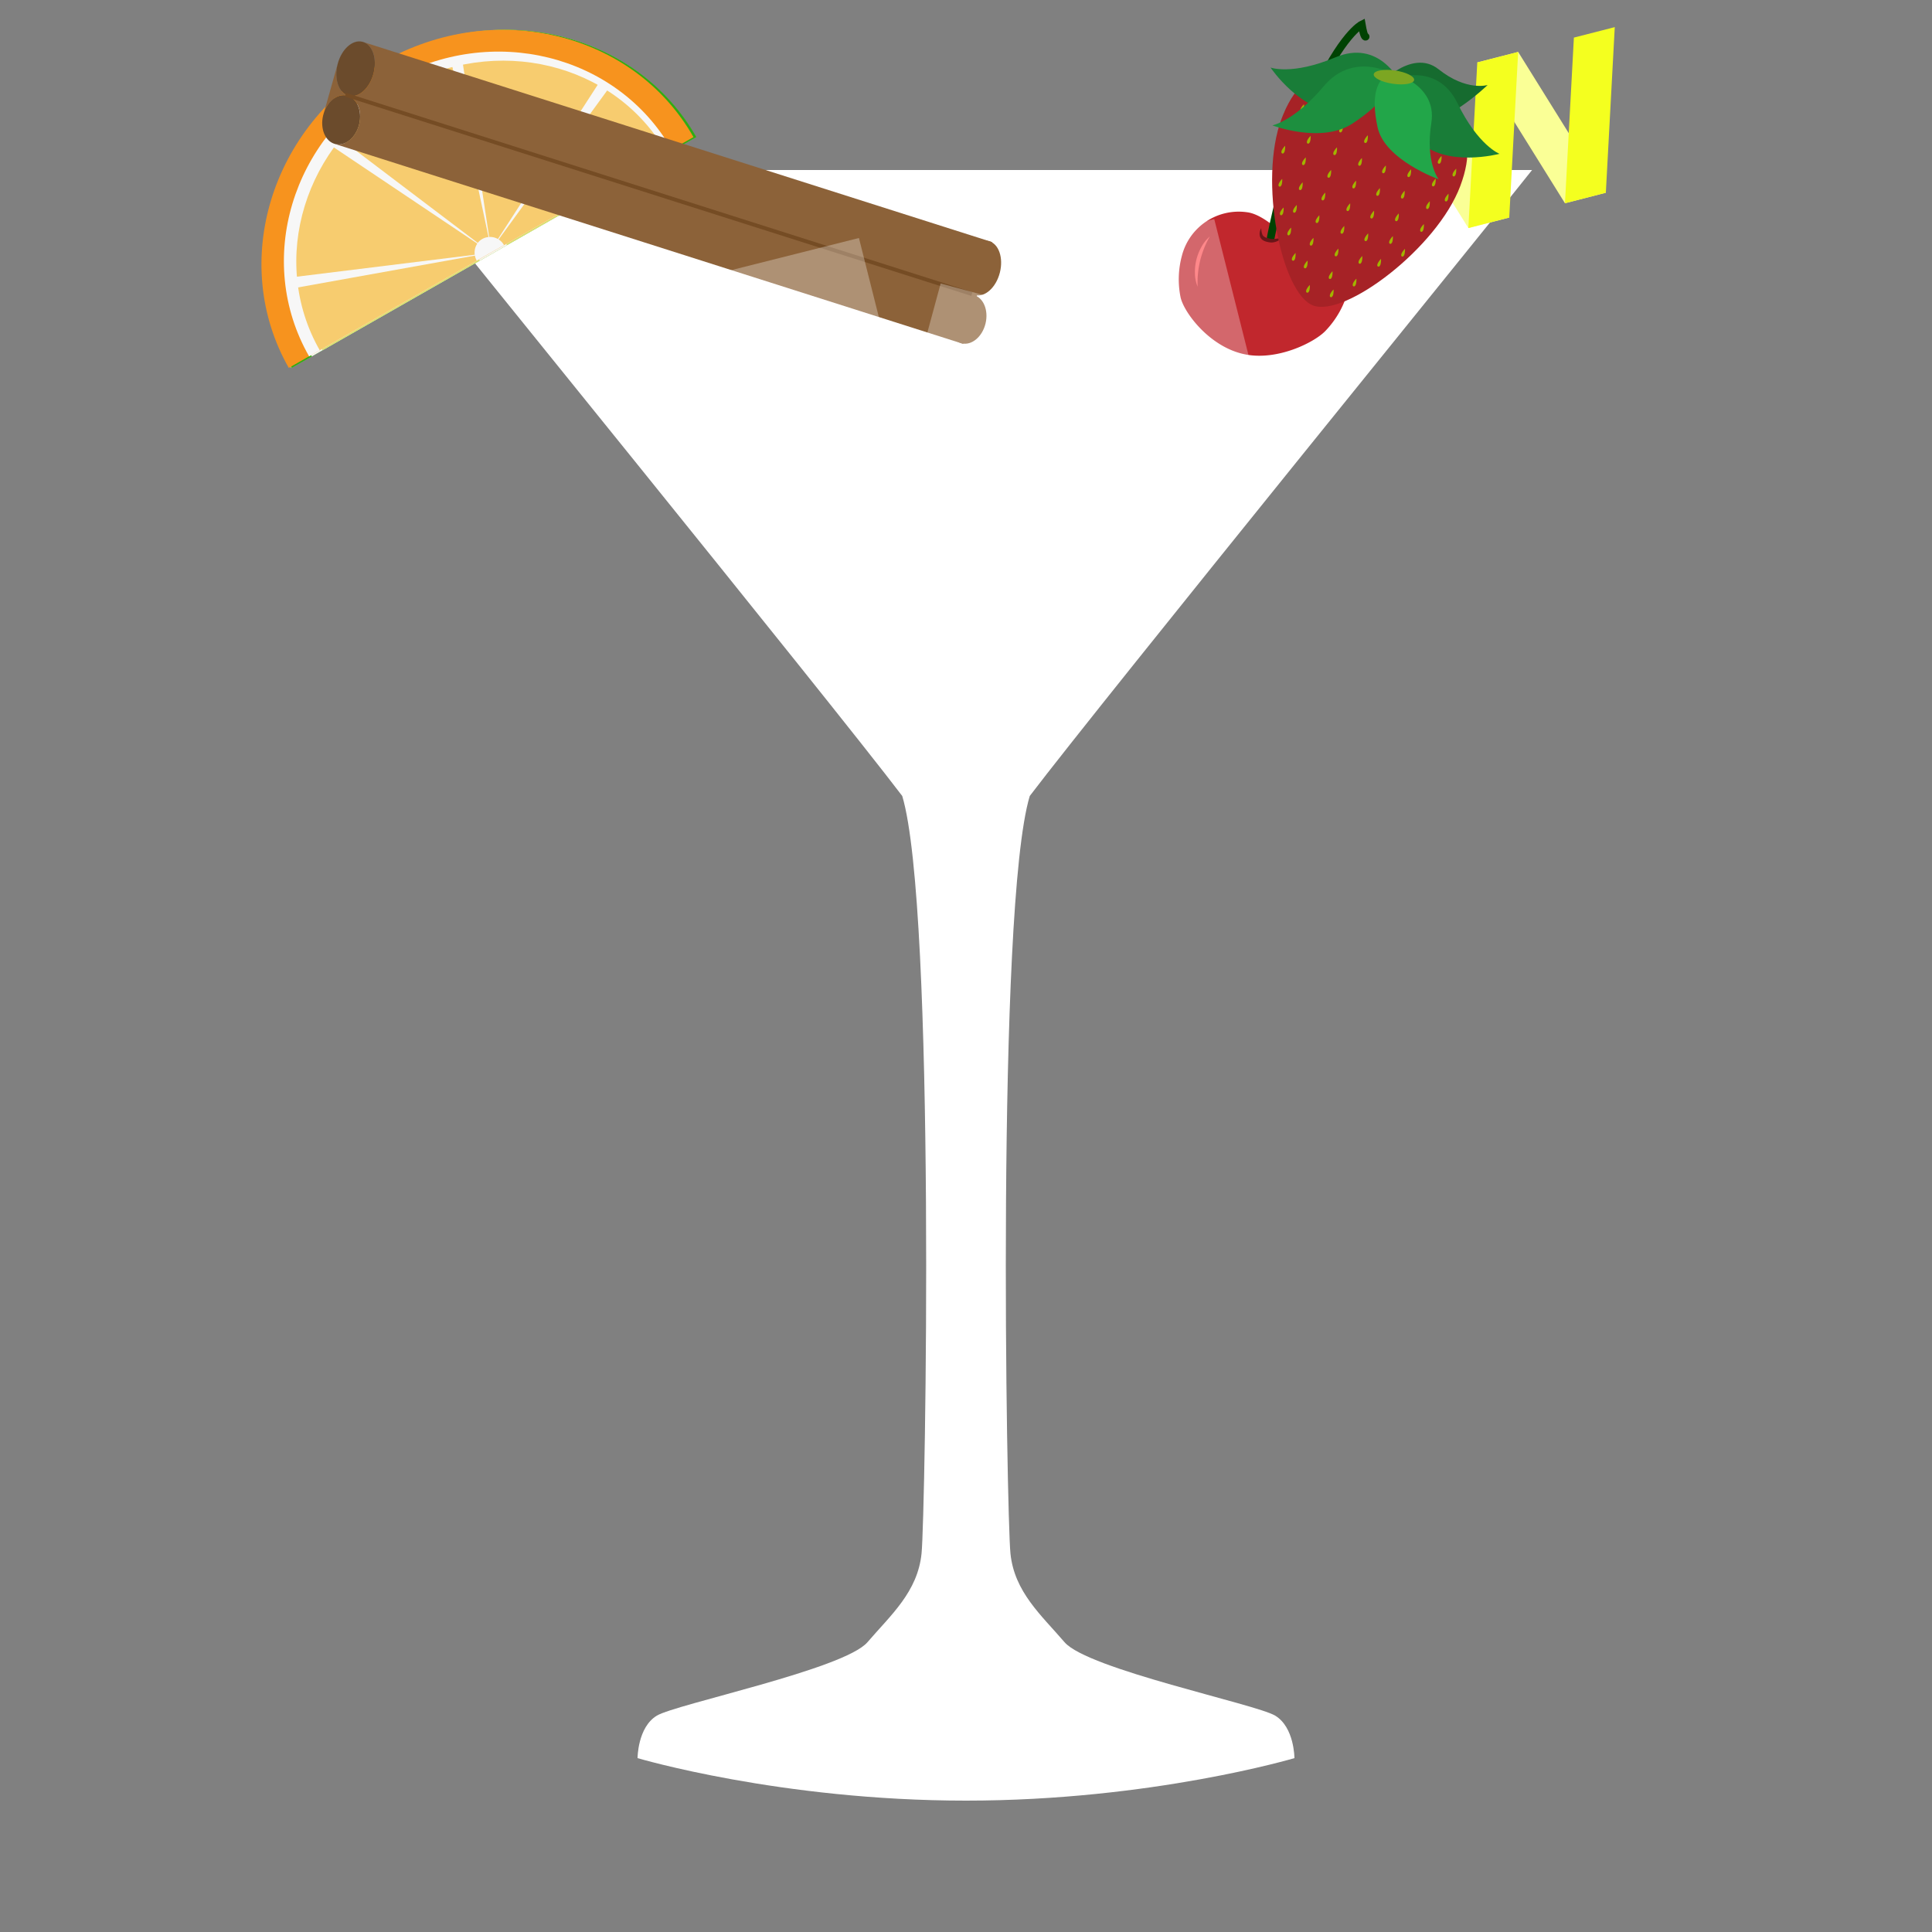 <svg xmlns="http://www.w3.org/2000/svg" viewBox="0 0 500 500">
    <rect x="0" y="0" width="500" height="500" fill="#808080" stroke="none"/>
    <defs>
        <style>.cls-1{opacity:0;}.cls-2{fill:#c1272d;}.cls-26,.cls-3{fill:#fff;}.cls-4{fill:#f8ff6a;}.cls-5{fill:#f7f7f7;}.cls-6{fill:#fdffad;}.cls-7{fill:#30ab14;}.cls-8{fill:#dce06c;}.cls-9{fill:#f7931e;}.cls-10{fill:#f7cc6f;}.cls-11{fill:#faff96;}.cls-12{fill:#f4ff1f;}.cls-13{fill:#8c6239;}.cls-14{fill:#6b4b2c;}.cls-15,.cls-16{fill:none;stroke-miterlimit:10;}.cls-15{stroke:#754c24;}.cls-16{stroke:#004203;stroke-linecap:round;stroke-width:2px;}.cls-17{fill:#691518;}.cls-18{fill:#ff5559;}.cls-19{fill:#a62226;}.cls-20{fill:#a2b400;}.cls-21{fill:#197d38;}.cls-22{fill:#166b2f;}.cls-23{fill:#1d8f3f;}.cls-24{fill:#22a649;}.cls-25{fill:#7ca622;}.cls-26{opacity:0.3;}</style>
    </defs>
    <title>martini</title>
    <g id="Layer_2" data-name="Layer 2">
        <g id="base" class="cls-1">
            <rect class="cls-2" width="500" height="500"/>
        </g>
        <g id="glass">
            <path class="cls-3" d="M330,444c-5-3-48.5-12-54.5-19s-13-13-14-23-3.71-167,5-196c19-25,123-153,130-162h-293c7,9,111,137,130,162,8.71,29,6,186,5,196s-8,16-14,23S175,441,170,444s-5,11-5,11,37,11,85,11,85-11,85-11S335,447,330,444Z"/>
        </g>
        <g id="cuts">
            <path class="cls-3" d="M211.33,156c11.84,14.17,21,24.53,23.67,25.62,8.27,3.42,11.33,4.27,15,4.27s6.73-.85,15-4.27c2.63-1.09,11.83-11.45,23.67-25.62Z"/>
            <path class="cls-3" d="M211.33,156h77.34c7.48-8.94,16-19.39,24.62-30H186.71C195.33,136.61,203.85,147.06,211.33,156Z"/>
            <path class="cls-3" d="M186.71,126H313.29c8.34-10.28,16.76-20.69,24.36-30H162.35C170,105.31,178.37,115.72,186.71,126Z"/>
            <path class="cls-3" d="M137,66.17c4.82,4.93,14.2,16.19,25.35,29.83h175.3C348.8,82.36,358.18,71.1,363,66.17c-.32-.07-8.7-.13-22.05-.17H159.05C145.7,66,137.32,66.1,137,66.17Z"/>
        </g>
        <g id="lemon">
            <path class="cls-4" d="M99.64,16.06C70.72,32.55,59.86,68,75.38,95.21L180.11,35.48C164.59,8.26,128.56-.43,99.64,16.06Z"/>
            <path class="cls-5" d="M102,20.74C76.09,35.52,66.5,67.52,80.59,92.23l93.84-53.51C160.34,14,127.91,6,102,20.74Z"/>
            <path class="cls-6" d="M104.16,22.85C79.39,37,70.08,67.33,83.38,90.64l89.71-51.15C159.79,16.17,128.93,8.72,104.16,22.85Z"/>
            <polygon class="cls-5" points="75.79 74.74 127.58 65.42 75.5 71.85 75.79 74.74"/>
            <polyline class="cls-5" points="87.2 34.77 85.38 37.04 127.18 65.06"/>
            <polygon class="cls-5" points="120.19 14.94 127.63 64.02 117.36 15.62 120.19 14.94"/>
            <polygon class="cls-5" points="158.35 22.61 127.44 65.05 155.88 21.09 158.35 22.61"/>
            <path class="cls-5" d="M131.08,63.44a4.13,4.13,0,0,0-6.43-1,4.2,4.2,0,0,0-.64,5Z"/>
        </g>
        <g id="lime">
            <path class="cls-7" d="M99.75,16.06C70.83,32.55,60,68,75.49,95.21L180.22,35.48C164.7,8.26,128.67-.43,99.75,16.06Z"/>
            <path class="cls-5" d="M102.11,20.74C76.2,35.52,66.62,67.52,80.7,92.23l93.84-53.51C160.45,14,128,6,102.11,20.74Z"/>
            <path class="cls-8" d="M104.27,22.85C79.5,37,70.2,67.33,83.49,90.64L173.2,39.49C159.9,16.17,129,8.72,104.27,22.85Z"/>
            <polygon class="cls-5" points="75.9 74.74 127.69 65.42 75.61 71.85 75.9 74.74"/>
            <polyline class="cls-5" points="87.31 34.77 85.5 37.04 127.29 65.06"/>
            <polygon class="cls-5" points="120.3 14.94 127.75 64.02 117.47 15.62 120.3 14.94"/>
            <polygon class="cls-5" points="158.47 22.61 127.55 65.05 155.99 21.09 158.47 22.61"/>
            <path class="cls-5" d="M131.19,63.44a4.13,4.13,0,0,0-6.43-1,4.19,4.19,0,0,0-.63,5Z"/>
        </g>
        <g id="orange">
            <path class="cls-9" d="M99,16.06C70.08,32.55,59.22,68,74.74,95.21L179.47,35.48C164,8.26,127.92-.43,99,16.06Z"/>
            <path class="cls-5" d="M101.36,20.74C75.45,35.52,65.86,67.52,80,92.23l93.84-53.51C159.7,14,127.27,6,101.36,20.74Z"/>
            <path class="cls-10" d="M103.52,22.85C78.75,37,69.45,67.33,82.74,90.64l89.71-51.15C159.15,16.17,128.29,8.72,103.52,22.85Z"/>
            <polygon class="cls-5" points="75.15 74.74 126.94 65.42 74.86 71.85 75.15 74.74"/>
            <polyline class="cls-5" points="86.56 34.77 84.75 37.04 126.54 65.06"/>
            <polygon class="cls-5" points="119.55 14.94 127 64.02 116.72 15.62 119.55 14.94"/>
            <polygon class="cls-5" points="157.72 22.61 126.8 65.05 155.24 21.09 157.72 22.61"/>
            <path class="cls-5" d="M130.44,63.44a4.13,4.13,0,0,0-6.43-1,4.19,4.19,0,0,0-.63,5Z"/>
        </g>
        <g id="lemon_zest" data-name="lemon zest">
            <polygon class="cls-11" points="405.01 52.6 415.59 49.88 392.9 13.44 382.32 16.16 405.01 52.6"/>
            <polygon class="cls-11" points="380.01 59.02 390.59 56.3 367.9 19.86 357.33 22.58 380.01 59.02"/>
            <polygon class="cls-11" points="355.04 65.55 365.62 62.83 342.93 26.39 332.36 29.11 355.04 65.55"/>
            <polygon class="cls-12" points="407.32 9.73 417.9 7.02 415.59 49.88 405.01 52.6 407.32 9.73"/>
            <polyline class="cls-12" points="392.9 13.44 390.59 56.3 380.01 59.02 382.32 16.16"/>
            <polyline class="cls-12" points="367.93 19.97 365.62 62.83 355.04 65.55 357.35 22.68"/>
            <polyline class="cls-12" points="342.93 26.39 340.62 69.25 330.05 71.97 332.36 29.11"/>
        </g>
        <g id="cinnamon">
            <path class="cls-13" d="M92.87,32.46c1-3.42-.3-6.85-2.82-7.66s-5.36,1.33-6.33,4.75l3.73-13.21c-1.08,3.83.09,7.59,2.62,8.39s5.45-1.65,6.53-5.48-.08-7.58-2.61-8.38L256.75,62.65,249.29,89,86.54,37.21C89.06,38,91.9,35.89,92.87,32.46Z"/>
            <ellipse class="cls-14" cx="92.03" cy="17.8" rx="7.21" ry="4.8" transform="translate(52.03 102.57) rotate(-75.69)"/>
            <ellipse class="cls-14" cx="88.29" cy="31.01" rx="6.45" ry="4.8" transform="translate(37.54 109.63) rotate(-76.51)"/>
            <ellipse class="cls-13" cx="254.13" cy="69.38" rx="7.21" ry="4.8" transform="translate(124.07 298.47) rotate(-75.69)"/>
            <ellipse class="cls-13" cx="250.39" cy="82.59" rx="6.45" ry="4.8" transform="translate(111.67 306.8) rotate(-76.51)"/>
            <line class="cls-15" x1="89.41" y1="24.52" x2="251.52" y2="76.1"/>
        </g>
        <g id="cherry">
            <path class="cls-2" d="M349,74.79c1.86-7.71-2.66-15.15-10.09-16.64a15.32,15.32,0,0,0-8.68.86c-2-1.73-4.93-3.77-7.48-4.08A15.19,15.19,0,0,0,305.87,66.2a23.41,23.41,0,0,0-.34,10.74c.89,4,7.62,13,16.75,14.78,8.27,1.65,17.7-3,20.66-6A24,24,0,0,0,349,74.79Z"/>
            <path class="cls-16" d="M328.88,61.47s3.78-20.23,11.07-36.4S352.42,6.35,352.42,6.35c.61,3.52,1,3.14,1,3.14"/>
            <path class="cls-17" d="M326.42,59.07a4.35,4.35,0,0,0,.36,1.81,2,2,0,0,0,1.35.74,4.4,4.4,0,0,0,1.78.21,18.5,18.5,0,0,0,1.94-.31,4.31,4.31,0,0,1-1.79,1.08,3.57,3.57,0,0,1-1.1.16,6.66,6.66,0,0,1-1.07-.17,3.43,3.43,0,0,1-1.05-.43,1.81,1.81,0,0,1-.77-1A2.64,2.64,0,0,1,326.42,59.07Z"/>
            <path class="cls-18" d="M313.1,61.2a23.8,23.8,0,0,0-3.15,13,9.44,9.44,0,0,1-.7-3.45,13.17,13.17,0,0,1,.37-3.53,13.83,13.83,0,0,1,1.3-3.3A9.74,9.74,0,0,1,313.1,61.2Z"/>
        </g>
        <g id="strawberry">
            <path class="cls-19" d="M377.92,48.14c-6,16-29.8,34-38.06,30.93s-14.2-32.39-8.19-48.35,17.2-14.27,30-9.46S383.93,32.18,377.92,48.14Z"/>
            <path class="cls-20" d="M337.36,28.41a4.42,4.42,0,0,0,.12-1.44,4.41,4.41,0,0,0-.86,1.17c-.19.51-.09.73.12.81S337.16,28.92,337.36,28.41Z"/>
            <path class="cls-20" d="M341.57,31.05a4.42,4.42,0,0,0,.12-1.44,4.65,4.65,0,0,0-.86,1.17c-.19.51-.09.73.12.81S341.38,31.57,341.57,31.05Z"/>
            <path class="cls-20" d="M347.41,33.72a4.59,4.59,0,0,0,.13-1.45,4.41,4.41,0,0,0-.86,1.17c-.2.51-.09.74.11.81S347.22,34.23,347.41,33.72Z"/>
            <path class="cls-20" d="M353.86,36.48A4.53,4.53,0,0,0,354,35a4.41,4.41,0,0,0-.86,1.17c-.2.51-.09.73.11.81S353.67,37,353.86,36.48Z"/>
            <path class="cls-20" d="M372.21,41.54a4.41,4.41,0,0,1,.86-1.17,4.29,4.29,0,0,1-.13,1.45c-.19.51-.41.61-.62.53S372,42.05,372.21,41.54Z"/>
            <path class="cls-20" d="M367,40.55a4.41,4.41,0,0,1,.86-1.17,4.53,4.53,0,0,1-.13,1.44c-.19.51-.42.61-.62.54S366.77,41.06,367,40.55Z"/>
            <path class="cls-20" d="M360.81,38.69a4.41,4.41,0,0,1,.86-1.17,4.29,4.29,0,0,1-.13,1.45c-.19.51-.41.61-.62.53S360.62,39.2,360.81,38.69Z"/>
            <path class="cls-20" d="M334.87,32.78a4.59,4.59,0,0,0,.13-1.45,4.34,4.34,0,0,0-.86,1.18c-.2.51-.09.73.11.8S334.68,33.29,334.87,32.78Z"/>
            <path class="cls-20" d="M339.05,36.62a4.59,4.59,0,0,0,.13-1.45,4.41,4.41,0,0,0-.86,1.17c-.19.51-.09.73.11.81S338.86,37.13,339.05,36.62Z"/>
            <path class="cls-20" d="M345.89,39.58a4.47,4.47,0,0,0,.12-1.45,4.65,4.65,0,0,0-.86,1.17c-.19.51-.09.74.12.81S345.7,40.09,345.89,39.58Z"/>
            <path class="cls-20" d="M352.34,42.35a4.48,4.48,0,0,0,.12-1.45,4.41,4.41,0,0,0-.86,1.17c-.19.51-.09.73.12.81S352.14,42.86,352.34,42.35Z"/>
            <path class="cls-20" d="M370.68,47.4a4.59,4.59,0,0,1,.87-1.17,4.59,4.59,0,0,1-.13,1.45c-.19.51-.42.61-.62.53S370.49,47.91,370.68,47.4Z"/>
            <path class="cls-20" d="M364.33,45a4.41,4.41,0,0,1,.86-1.17,4.59,4.59,0,0,1-.13,1.45c-.19.51-.42.61-.62.53S364.13,45.52,364.33,45Z"/>
            <path class="cls-21" d="M362.25,21.09s-5.35-11-16.62-6.26-16.82,2.65-16.82,2.65,8.12,12,17.91,11.24S360.77,25,362.25,21.09Z"/>
            <path class="cls-22" d="M355.93,22.86s9.15-10.69,16.38-4.93S385,22,385,22s-11.87,11.51-19.59,9.86S355.46,27,355.93,22.86Z"/>
            <path class="cls-21" d="M360.58,20.46s11.27-4.73,16.62,6.26,10.88,13.09,10.88,13.09-14,3.69-20.87-3.37S359.09,24.4,360.58,20.46Z"/>
            <path class="cls-23" d="M359.85,18.85s-9.82-5.43-17.3,3.5-13.26,10.1-13.26,10.1,12.7,4.84,20.77-.5S360.43,22.44,359.85,18.85Z"/>
            <path class="cls-24" d="M359.84,18.66s12.21,2.86,10.59,13.12,1.91,14.63,1.91,14.63-14-5-15.82-13.46S356.38,20.5,359.84,18.66Z"/>
            <path class="cls-20" d="M357.79,44a4.41,4.41,0,0,1,.86-1.17,4.59,4.59,0,0,1-.13,1.45c-.19.51-.42.61-.62.53S357.59,44.5,357.79,44Z"/>
            <path class="cls-20" d="M332.46,39.18a4.59,4.59,0,0,0,.13-1.45,4.41,4.41,0,0,0-.86,1.17c-.19.51-.09.73.11.81S332.27,39.69,332.46,39.18Z"/>
            <path class="cls-20" d="M337.8,42.17a4.42,4.42,0,0,0,.12-1.44,4.65,4.65,0,0,0-.86,1.17c-.19.51-.08.73.12.81S337.61,42.68,337.8,42.17Z"/>
            <path class="cls-20" d="M344.36,45.44a4.29,4.29,0,0,0,.13-1.45,4.41,4.41,0,0,0-.86,1.17c-.19.52-.09.74.11.81S344.17,46,344.36,45.44Z"/>
            <path class="cls-20" d="M350.81,48.21a4.29,4.29,0,0,0,.13-1.45,4.41,4.41,0,0,0-.86,1.17c-.19.51-.09.73.11.81S350.62,48.72,350.81,48.21Z"/>
            <path class="cls-20" d="M369.16,53.26a4.41,4.41,0,0,1,.86-1.17,4.47,4.47,0,0,1-.12,1.45c-.2.51-.42.61-.62.53S369,53.78,369.16,53.26Z"/>
            <path class="cls-20" d="M362.66,50.55a4.41,4.41,0,0,1,.86-1.17,4.47,4.47,0,0,1-.12,1.45c-.2.51-.42.61-.62.53S362.47,51.06,362.66,50.55Z"/>
            <path class="cls-20" d="M356.26,49.85a4.65,4.65,0,0,1,.86-1.17,4.47,4.47,0,0,1-.12,1.45c-.19.51-.42.61-.62.53S356.07,50.36,356.26,49.85Z"/>
            <path class="cls-20" d="M331.71,47.74a4.42,4.42,0,0,0,.12-1.44,4.65,4.65,0,0,0-.86,1.17c-.19.51-.08.73.12.81S331.52,48.25,331.71,47.74Z"/>
            <path class="cls-20" d="M337,48.64a4.47,4.47,0,0,0,.12-1.45,4.65,4.65,0,0,0-.86,1.17c-.19.51-.09.73.12.81S336.81,49.15,337,48.64Z"/>
            <path class="cls-20" d="M342.84,51.3a4.59,4.59,0,0,0,.13-1.45,4.34,4.34,0,0,0-.86,1.18c-.2.51-.09.73.11.81S342.65,51.81,342.84,51.3Z"/>
            <path class="cls-20" d="M349.29,54.07a4.59,4.59,0,0,0,.13-1.45,4.41,4.41,0,0,0-.86,1.17c-.2.51-.09.73.11.81S349.1,54.58,349.29,54.07Z"/>
            <path class="cls-20" d="M367.64,59.13A4.23,4.23,0,0,1,368.5,58a4.53,4.53,0,0,1-.13,1.44c-.19.51-.41.61-.62.54S367.45,59.64,367.64,59.13Z"/>
            <path class="cls-20" d="M361.14,56.41a4.41,4.41,0,0,1,.86-1.17,4.59,4.59,0,0,1-.13,1.45c-.19.51-.42.61-.62.53S360.94,56.93,361.14,56.41Z"/>
            <path class="cls-20" d="M354.74,55.71a4.41,4.41,0,0,1,.86-1.17,4.29,4.29,0,0,1-.13,1.45c-.19.51-.41.61-.62.53S354.55,56.22,354.74,55.71Z"/>
            <path class="cls-20" d="M332.07,55.15a4.59,4.59,0,0,0,.13-1.45,4.41,4.41,0,0,0-.86,1.17c-.19.51-.09.73.11.81S331.88,55.66,332.07,55.15Z"/>
            <path class="cls-20" d="M335.47,54.5a4.29,4.29,0,0,0,.13-1.45,4.41,4.41,0,0,0-.86,1.17c-.19.51-.09.73.11.81S335.28,55,335.47,54.5Z"/>
            <path class="cls-20" d="M341.32,57.16a4.42,4.42,0,0,0,.12-1.44,4.41,4.41,0,0,0-.86,1.17c-.19.51-.09.73.12.81S341.12,57.67,341.32,57.16Z"/>
            <path class="cls-20" d="M347.77,59.93a4.47,4.47,0,0,0,.12-1.45,4.41,4.41,0,0,0-.86,1.17c-.19.51-.09.73.12.81S347.57,60.44,347.77,59.93Z"/>
            <path class="cls-20" d="M359.61,62.28a4.45,4.45,0,0,1,.86-1.17,4.42,4.42,0,0,1-.12,1.44c-.19.51-.42.61-.62.54S359.42,62.79,359.61,62.28Z"/>
            <path class="cls-20" d="M353.22,61.57a4.41,4.41,0,0,1,.86-1.17,4.59,4.59,0,0,1-.13,1.45c-.19.51-.42.61-.62.53S353,62.08,353.22,61.57Z"/>
            <path class="cls-20" d="M334,60.36a4.59,4.59,0,0,0,.13-1.45,4.41,4.41,0,0,0-.86,1.17c-.2.51-.09.74.11.81S333.76,60.87,334,60.36Z"/>
            <path class="cls-20" d="M339.79,63a4.24,4.24,0,0,0,.13-1.44,4.41,4.41,0,0,0-.86,1.17c-.19.51-.09.73.11.81S339.6,63.53,339.79,63Z"/>
            <path class="cls-20" d="M346.24,65.79a4.29,4.29,0,0,0,.13-1.45,4.41,4.41,0,0,0-.86,1.17c-.19.51-.09.74.11.81S346.05,66.3,346.24,65.79Z"/>
            <path class="cls-20" d="M351.69,67.43a4.65,4.65,0,0,1,.86-1.17,4.47,4.47,0,0,1-.12,1.45c-.2.51-.42.61-.62.53S351.5,67.94,351.69,67.43Z"/>
            <path class="cls-20" d="M338.27,68.88a4.53,4.53,0,0,0,.13-1.44,4.41,4.41,0,0,0-.86,1.17c-.2.51-.09.73.11.81S338.08,69.4,338.27,68.88Z"/>
            <path class="cls-20" d="M344.72,71.65a4.59,4.59,0,0,0,.13-1.45,4.41,4.41,0,0,0-.86,1.17c-.2.51-.09.74.11.81S344.53,72.16,344.72,71.65Z"/>
            <path class="cls-20" d="M350.17,73.29a4.41,4.41,0,0,1,.86-1.17,4.29,4.29,0,0,1-.13,1.45c-.19.51-.41.61-.62.53S350,73.81,350.17,73.29Z"/>
            <path class="cls-20" d="M335.17,66.92a4.47,4.47,0,0,0,.12-1.45,4.65,4.65,0,0,0-.86,1.17c-.19.51-.08.74.12.81S335,67.43,335.17,66.92Z"/>
            <path class="cls-20" d="M338.86,75.2a4.47,4.47,0,0,0,.12-1.45,4.41,4.41,0,0,0-.86,1.17c-.19.51-.09.73.12.81S338.66,75.71,338.86,75.2Z"/>
            <path class="cls-20" d="M345,76.36a4.42,4.42,0,0,0,.12-1.44,4.41,4.41,0,0,0-.86,1.17c-.19.51-.09.73.12.81S344.76,76.87,345,76.36Z"/>
            <path class="cls-20" d="M356.54,68.2A4.41,4.41,0,0,1,357.4,67a4.29,4.29,0,0,1-.13,1.45c-.19.51-.41.61-.62.53S356.35,68.71,356.54,68.2Z"/>
            <path class="cls-20" d="M362.74,65.57a4.41,4.41,0,0,1,.86-1.17,4.53,4.53,0,0,1-.13,1.44c-.19.52-.41.61-.62.54S362.55,66.08,362.74,65.57Z"/>
            <path class="cls-20" d="M374,51.3a4.59,4.59,0,0,1,.87-1.17,4.59,4.59,0,0,1-.13,1.45c-.19.51-.42.61-.62.53S373.81,51.81,374,51.3Z"/>
            <path class="cls-20" d="M376,44.83a4.41,4.41,0,0,1,.86-1.17,4.47,4.47,0,0,1-.12,1.45c-.2.51-.42.61-.62.53S375.83,45.34,376,44.83Z"/>
            <ellipse class="cls-25" cx="360.77" cy="19.96" rx="1.74" ry="5.28" transform="translate(289.41 374.17) rotate(-81.78)"/>
        </g>
        <g id="ice">
            <rect class="cls-26" x="218.92" y="118.34" width="47.27" height="50.95" transform="translate(-38.33 118.94) rotate(-25.6)"/>
            <rect class="cls-26" x="236.49" y="80.19" width="47.27" height="50.95" transform="matrix(0.96, 0.26, -0.26, 0.96, 37.26, -65.11)"/>
            <rect class="cls-26" x="181.96" y="66.6" width="47.27" height="50.95" transform="translate(-16.26 52.97) rotate(-14.13)"/>
            <rect class="cls-26" x="273.91" y="61.7" width="47.27" height="50.95" transform="translate(-12.28 75.27) rotate(-14.13)"/>
        </g>
    </g>
</svg>